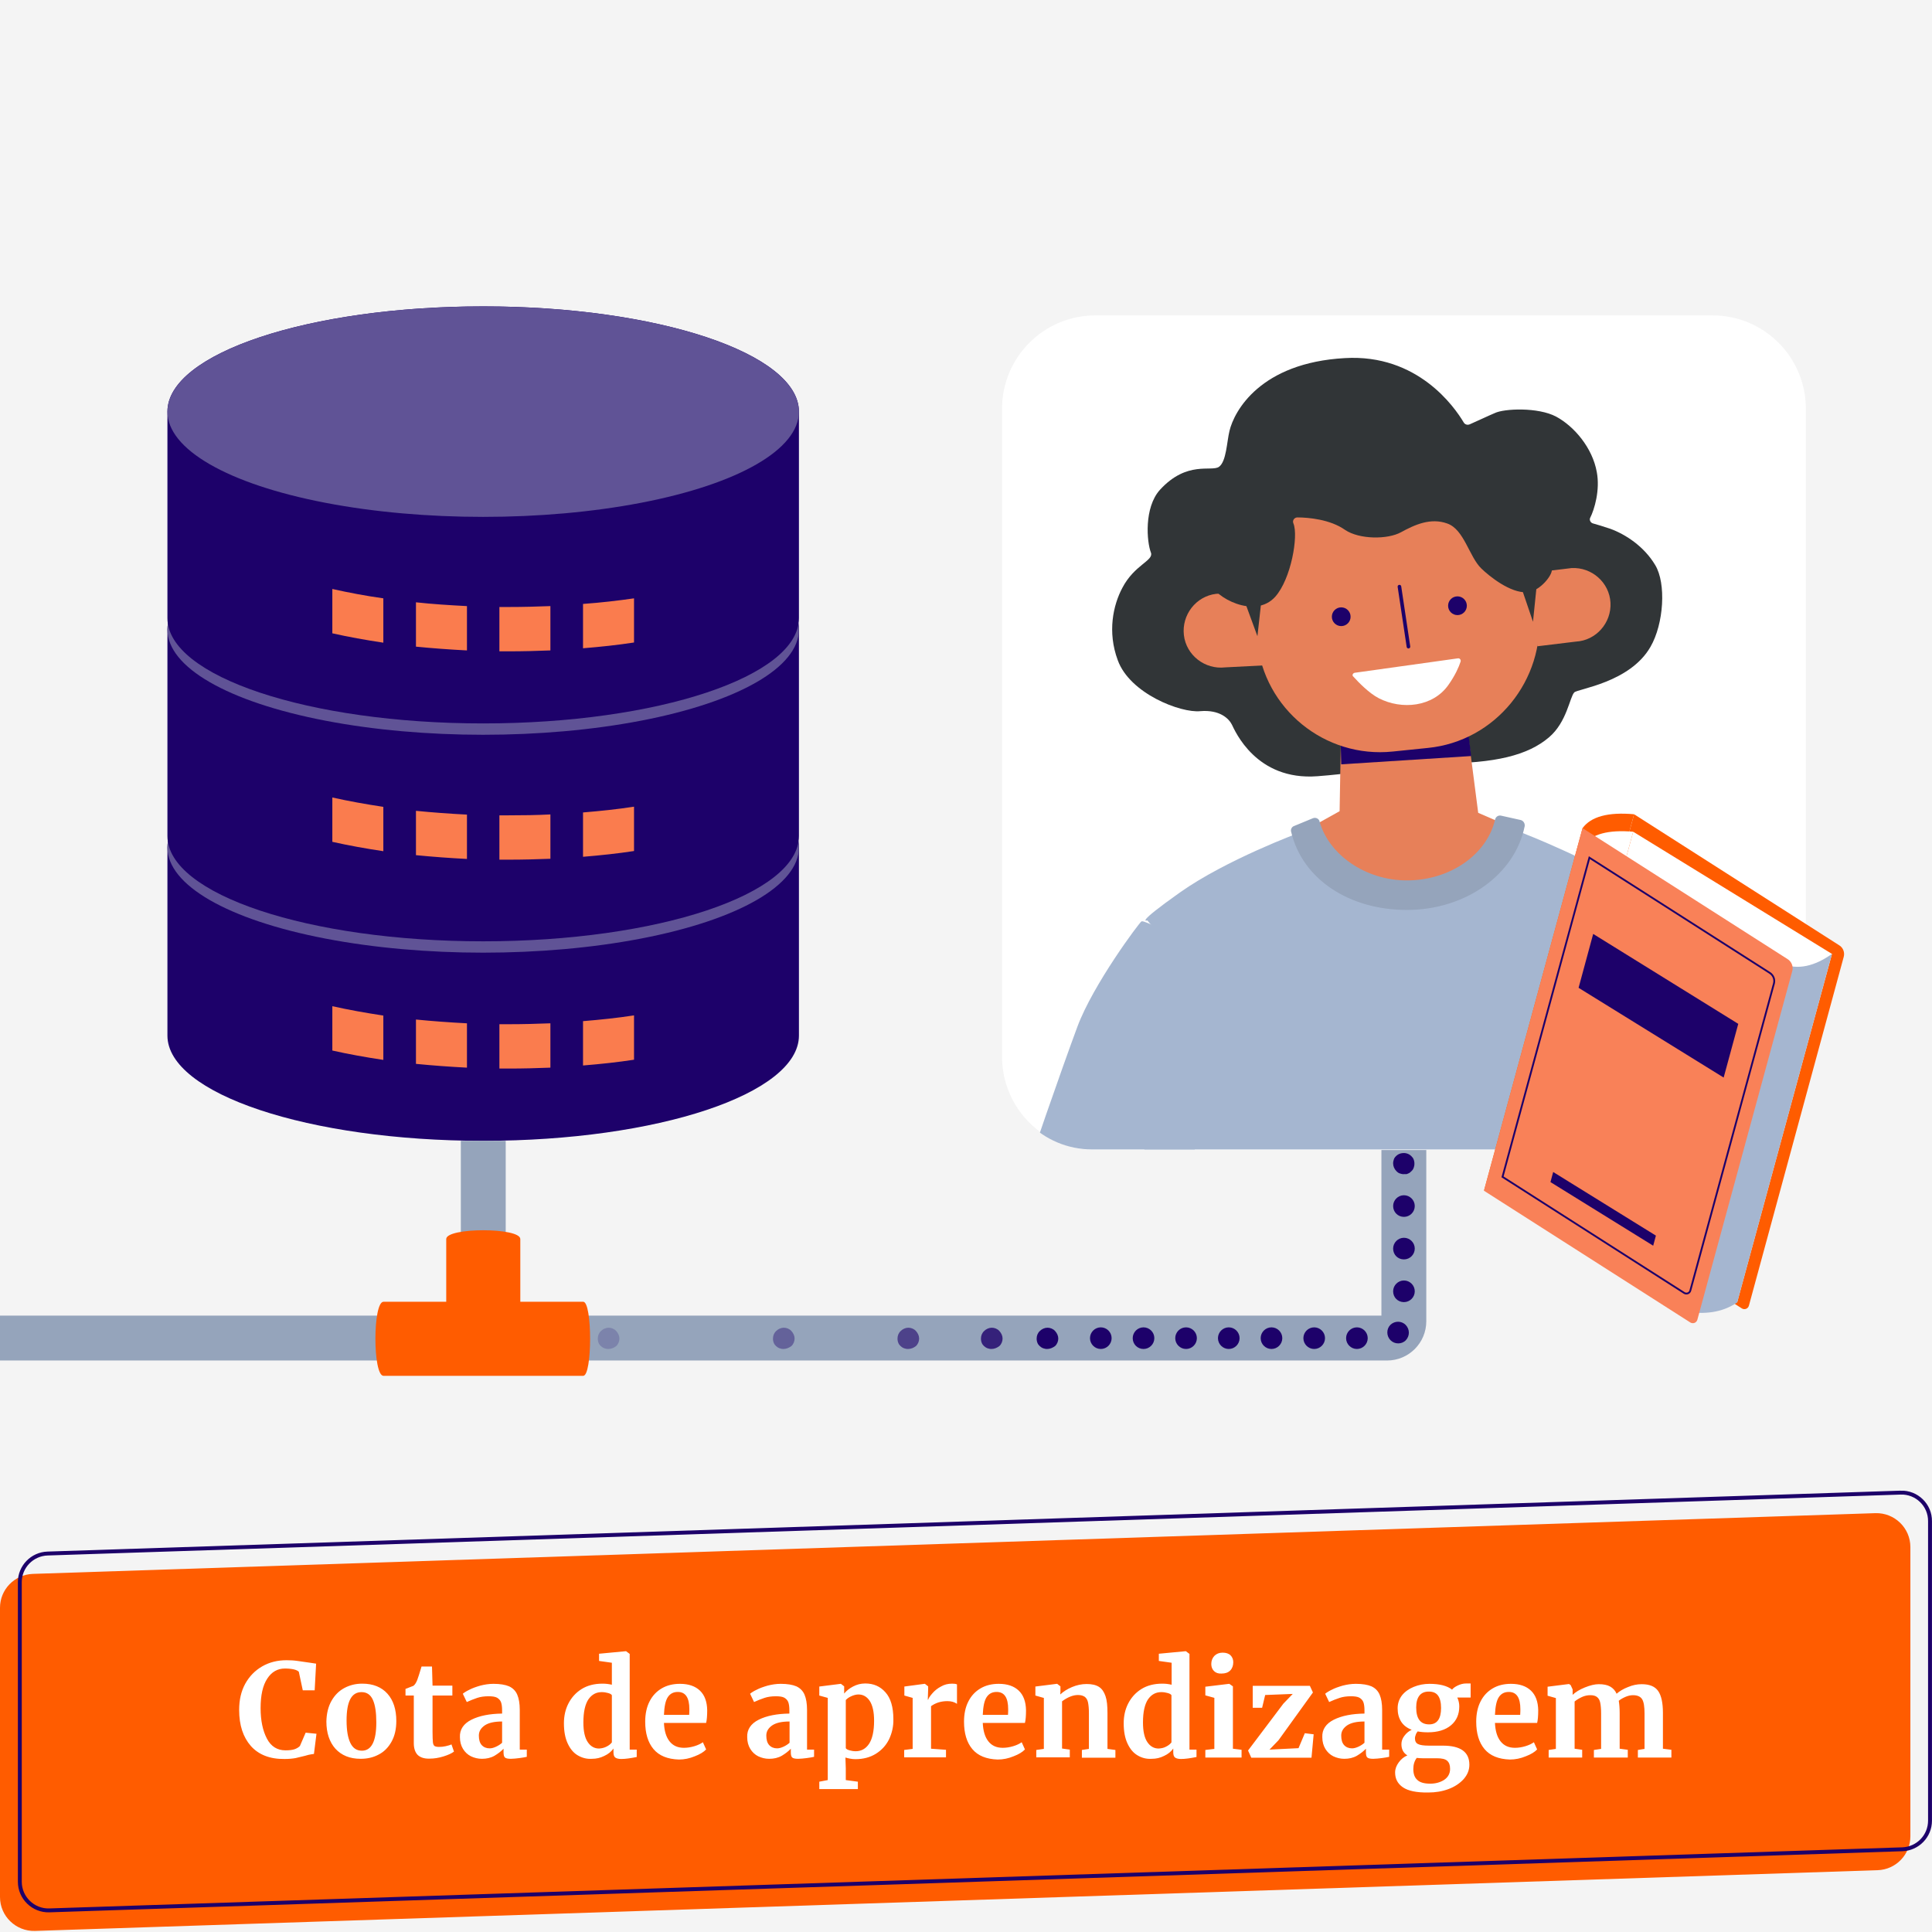 <svg id="Layer_1" xmlns="http://www.w3.org/2000/svg" xmlns:xlink="http://www.w3.org/1999/xlink" viewBox="0 0 1072 1072"><style>.st0{fill:#f4f4f4}.st1{fill:#1d016a}.st2{fill:none;stroke:#ff5c00;stroke-width:1.01;stroke-miterlimit:10}.st3{fill:#605396}.st6{fill:#ff5c00}.st7{fill:none;stroke:#1d016a;stroke-width:1.01;stroke-miterlimit:10}.st8{fill:#f98158}.st9{fill:#fa7c4e}.st12{fill:#95a4bb}.st17{fill:#fff}.st19{fill:#a5b6d0}.st20{fill:#313537}.st21{fill:#e78059}</style><path class="st0" d="M0 0h1072v1072H0V0z"/><path class="st1" d="M1678.2 387l-85.5 6.2c-2 .1-3.6-1.4-3.6-3.4v-85.5c0-1.8 1.4-3.2 3.1-3.4l85.5-6.2c2-.1 3.6 1.4 3.6 3.4v85.5c0 1.8-1.4 3.3-3.1 3.4z"/><path class="st2" d="M1682.9 382.6l-85.5 6.2c-2 .1-3.6-1.4-3.6-3.4V300c0-1.8 1.4-3.2 3.1-3.4l85.5-6.2c2-.1 3.6 1.4 3.6 3.4v85.5c0 1.7-1.3 3.2-3.1 3.3z"/><path class="st3" d="M1565.9 395.2l-47.5 3.5c-1.1.1-2-.8-2-1.9v-47.4c0-1 .8-1.8 1.7-1.9l47.5-3.5c1.1-.1 2 .8 2 1.9v47.4c.1 1.1-.7 1.9-1.7 1.9z"/><path class="st2" d="M1569.2 392.1l-47.5 3.5c-1.1.1-2-.8-2-1.9v-47.4c0-1 .8-1.8 1.7-1.9l47.5-3.5c1.1-.1 2 .8 2 1.9v47.4c.1 1.1-.7 1.9-1.7 1.9z"/><path d="M1753.5 381.3l-47.5 3.5c-1.1.1-2-.8-2-1.9v-47.4c0-1 .8-1.8 1.7-1.9l47.5-3.5c1.1-.1 2 .8 2 1.9v47.4c0 1-.7 1.8-1.7 1.9z" fill="#55468f"/><path class="st2" d="M1756.8 378.2l-47.5 3.5c-1.1.1-2-.8-2-1.9v-47.4c0-1 .8-1.8 1.7-1.9l47.5-3.5c1.1-.1 2 .8 2 1.9v47.4c0 1-.7 1.8-1.7 1.9z"/><path d="M2019.6 519.7l-85.5 6.2c-2 .1-3.6-1.4-3.6-3.4V437c0-1.8 1.4-3.2 3.1-3.4l85.5-6.2c2-.1 3.6 1.4 3.6 3.4v85.5c0 1.8-1.4 3.3-3.1 3.4z" fill="#303537"/><path class="st2" d="M2024.3 515.4l-85.5 6.2c-2 .1-3.6-1.4-3.6-3.4v-85.5c0-1.8 1.4-3.2 3.1-3.4l85.5-6.2c2-.1 3.6 1.4 3.6 3.4V512c0 1.8-1.3 3.2-3.1 3.4z"/><path class="st0" d="M1946.4 410.7l-85.5 6.2c-2 .1-3.6-1.4-3.6-3.4V328c0-1.8 1.4-3.2 3.1-3.4l85.5-6.2c2-.1 3.6 1.4 3.6 3.4v85.5c0 1.8-1.4 3.3-3.1 3.4z"/><path class="st2" d="M1951.1 406.3l-85.5 6.2c-2 .1-3.6-1.4-3.6-3.4v-85.5c0-1.8 1.4-3.2 3.1-3.4l85.5-6.2c2-.1 3.6 1.4 3.6 3.4V403c0 1.7-1.4 3.2-3.1 3.3z"/><path class="st6" d="M1677.8 523.7l-85.5 6.2c-2 .1-3.6-1.4-3.6-3.4V441c0-1.8 1.4-3.2 3.1-3.4l85.5-6.2c2-.1 3.6 1.4 3.6 3.4v85.5c0 1.8-1.3 3.2-3.1 3.4z"/><path class="st7" d="M1682.5 519.3l-85.5 6.2c-2 .1-3.6-1.4-3.6-3.4v-85.5c0-1.8 1.4-3.2 3.1-3.4l85.5-6.2c2-.1 3.6 1.4 3.6 3.4v85.5c0 1.8-1.3 3.3-3.1 3.4z"/><path class="st8" d="M1565.6 531.9l-47.5 3.5c-1.1.1-2-.8-2-1.9v-47.4c0-1 .8-1.8 1.7-1.9l47.5-3.5c1.1-.1 2 .8 2 1.9V530c0 1-.8 1.8-1.7 1.9z"/><path class="st7" d="M1568.8 528.8l-47.5 3.5c-1.1.1-2-.8-2-1.9V483c0-1 .8-1.8 1.7-1.9l47.5-3.5c1.1-.1 2 .8 2 1.9v47.4c.1 1-.7 1.8-1.7 1.9z"/><path class="st9" d="M1753.1 518l-47.5 3.5c-1.1.1-2-.8-2-1.9v-47.4c0-1 .8-1.8 1.7-1.9l47.5-3.5c1.1-.1 2 .8 2 1.9v47.4c0 1-.7 1.8-1.7 1.9z"/><path class="st7" d="M1756.4 514.9l-47.5 3.5c-1.1.1-2-.8-2-1.9V469c0-1 .8-1.8 1.7-1.9l47.5-3.5c1.1-.1 2 .8 2 1.9V513c0 1-.7 1.8-1.7 1.9z"/><path class="st6" d="M1040.6 839.6L18.2 873.3C8 873.7 0 882 0 892.1v160.5c0 10.6 8.8 19.1 19.4 18.8l1022.4-33.7c10.1-.3 18.2-8.6 18.2-18.8V858.4c0-10.6-8.8-19.1-19.4-18.8z"/><path d="M1054.6 828.2L26.4 862c-8.6.3-15.4 7.3-15.4 15.9v166.2c0 9 7.5 16.2 16.4 15.9l1028.1-33.9c8.6-.3 15.4-7.3 15.4-15.9V844.1c.1-9-7.4-16.2-16.3-15.9z" fill="none" stroke="#1d016a" stroke-width="2.169" stroke-miterlimit="10"/><path d="M1249 344v-30" fill="none"/><path class="st1" d="M268.1 411.8c-96.8 0-175.2 26.1-175.2 58.4v104.4c0 32.3 78.4 58.4 175.2 58.4s175.2-26.1 175.2-58.4V470.2c0-32.3-78.4-58.4-175.2-58.4z"/><ellipse class="st3" cx="268.1" cy="470.2" rx="175.2" ry="58.4"/><path class="st1" d="M268.1 290.9c-96.8 0-175.2 26.1-175.2 58.4v114.6c0 32.3 78.4 58.4 175.2 58.4s175.2-26.1 175.2-58.4V349.3c0-32.3-78.4-58.4-175.2-58.4z"/><ellipse class="st3" cx="268.1" cy="349.3" rx="175.2" ry="58.4"/><path class="st1" d="M268.1 170c-96.8 0-175.2 26.1-175.2 58.4V343c0 32.3 78.4 58.4 175.2 58.4s175.2-26.1 175.2-58.4V228.4c0-32.3-78.4-58.4-175.2-58.4z"/><ellipse class="st3" cx="268.1" cy="228.4" rx="175.2" ry="58.4"/><path class="st9" d="M323.5 335.1v24.6c9.8-.8 19.2-1.8 28.3-3.2V332c-9.1 1.3-18.5 2.4-28.3 3.1zm-41.3 1.7h-5.1v24.6h5.1c7.9 0 15.6-.2 23.2-.5v-24.6c-7.6.3-15.3.5-23.2.5zm-51.4-2.6v24.6c9.1.9 18.6 1.6 28.3 2.1v-24.6c-9.7-.5-19.2-1.1-28.3-2.1zm-46.4-7.4v24.6c8.9 2 18.3 3.7 28.3 5.2V332c-9.9-1.4-19.4-3.2-28.3-5.2zM323.5 450.8v24.6c9.8-.8 19.2-1.8 28.3-3.2v-24.6c-9.1 1.4-18.5 2.4-28.3 3.2zm-41.3 1.6h-5.1V477h5.1c7.9 0 15.6-.2 23.2-.5v-24.6c-7.6.4-15.3.5-23.2.5zm-51.4-2.5v24.6c9.1.9 18.6 1.6 28.3 2.1V452c-9.7-.5-19.2-1.2-28.3-2.1zm-46.4-7.4v24.6c8.9 2 18.3 3.7 28.3 5.2v-24.6c-9.9-1.5-19.4-3.2-28.3-5.2zM323.5 566.6v24.6c9.8-.8 19.2-1.8 28.3-3.2v-24.6c-9.1 1.4-18.5 2.4-28.3 3.2zm-41.3 1.7h-5.1v24.6h5.1c7.9 0 15.6-.2 23.2-.5v-24.6c-7.6.3-15.3.5-23.2.5zm-51.4-2.6v24.6c9.1.9 18.6 1.6 28.3 2.1v-24.6c-9.7-.5-19.2-1.2-28.3-2.1zm-46.4-7.4v24.6c8.9 2 18.3 3.7 28.3 5.2v-24.6c-9.9-1.5-19.4-3.2-28.3-5.2z"/><path class="st12" d="M766.5 633v97H280.6v-97h-24.9v97H0v24.9h769.6c12.1 0 21.8-9.8 21.8-21.8V633h-24.9z"/><path class="st6" d="M288.7 722.3v-34.8c0-6.5-41.1-6.5-41.1 0v34.8h-34.8c-6 0-6 41.1 0 41.1h110.8c5.1 0 5.1-41.1 0-41.1h-34.9z"/><g><path class="st1" d="M779 651.5c-.4 0-.8 0-1.2-.1s-.8-.2-1.1-.3-.7-.3-1-.5-.6-.5-.9-.8c-1.1-1.1-1.8-2.7-1.8-4.2 0-.4 0-.8.1-1.2s.2-.8.3-1.1c.1-.4.3-.7.5-1s.5-.6.8-.9c.3-.3.6-.5.9-.7.3-.2.7-.4 1-.5.4-.1.7-.3 1.1-.3 2-.4 4 .2 5.4 1.6.3.3.5.6.8.9.2.3.4.7.5 1 .1.4.3.7.3 1.1.1.4.1.8.1 1.2s0 .8-.1 1.2-.2.8-.3 1.1c-.2.4-.3.7-.5 1s-.5.6-.8.9c-.3.3-.6.5-.9.8-.3.2-.7.4-1 .5-.4.2-.7.3-1.1.3-.3-.1-.8 0-1.1 0zm-32.1 91c0-3.3 2.7-6 6-6s6 2.7 6 6-2.7 6-6 6-6-2.7-6-6zm-23.7 0c0-3.3 2.7-6 6-6s6 2.7 6 6-2.7 6-6 6-6-2.7-6-6zm-23.7 0c0-3.3 2.7-6 6-6s6 2.7 6 6-2.7 6-6 6-6-2.7-6-6zm-23.7 0c0-3.3 2.7-6 6-6s6 2.7 6 6-2.7 6-6 6-6-2.7-6-6zm-23.7 0c0-3.3 2.7-6 6-6s6 2.7 6 6-2.7 6-6 6-6-2.7-6-6zm-23.6 0c0-3.3 2.7-6 6-6s6 2.7 6 6-2.7 6-6 6c-3.4 0-6-2.7-6-6zm-23.7 0c0-3.3 2.7-6 6-6s6 2.7 6 6-2.7 6-6 6-6-2.7-6-6zm166.7 1.1c-2.3-2.4-2.3-6.2 0-8.5 2.4-2.3 6.2-2.3 8.5.1s2.3 6.1 0 8.5c-1.2 1.2-2.7 1.7-4.2 1.7-1.6 0-3.1-.6-4.3-1.8zm1.5-27.1c0-3.3 2.7-6 6-6s6 2.7 6 6-2.7 6-6 6c-3.4 0-6-2.6-6-6zm0-23.7c0-3.3 2.7-6 6-6s6 2.7 6 6-2.7 6-6 6c-3.4 0-6-2.6-6-6zm0-23.6c0-3.3 2.7-6 6-6s6 2.7 6 6-2.7 6-6 6c-3.4 0-6-2.7-6-6zm-191.9 79.3c-.4 0-.8 0-1.2-.1s-.8-.2-1.1-.3c-.4-.2-.7-.3-1-.5s-.6-.5-.9-.7c-.3-.3-.5-.6-.8-.9-.2-.3-.4-.7-.5-1-.1-.4-.3-.7-.3-1.1-.1-.4-.1-.8-.1-1.2 0-1.6.6-3.1 1.8-4.2 1.1-1.1 2.7-1.8 4.2-1.8s3.1.6 4.2 1.8 1.8 2.7 1.8 4.2-.6 3.1-1.8 4.2c-1.2.9-2.8 1.6-4.3 1.6z"/><path d="M550.2 748.5c-.4 0-.8 0-1.2-.1s-.8-.2-1.1-.3c-.4-.2-.7-.3-1-.5s-.6-.5-.9-.7c-.3-.3-.5-.6-.8-.9-.2-.3-.4-.7-.5-1-.1-.4-.3-.7-.3-1.1-.1-.4-.1-.8-.1-1.2 0-1.6.6-3.1 1.8-4.2 1.1-1.1 2.7-1.8 4.2-1.8s3.1.6 4.2 1.8 1.8 2.7 1.8 4.2-.6 3.1-1.8 4.2c-1.2.9-2.7 1.6-4.3 1.6z" opacity=".8" fill="#1d016a"/><path d="M503.9 748.5c-.4 0-.8 0-1.2-.1-.4-.1-.8-.2-1.1-.3-.4-.2-.7-.3-1-.5s-.6-.5-.9-.7c-.3-.3-.5-.6-.8-.9-.2-.3-.4-.7-.5-1-.1-.4-.3-.7-.3-1.1-.1-.4-.1-.8-.1-1.2 0-1.6.6-3.1 1.8-4.2 1.1-1.1 2.7-1.8 4.2-1.8s3.1.6 4.2 1.8 1.8 2.7 1.8 4.2-.6 3.1-1.8 4.2c-1.1.9-2.7 1.6-4.3 1.6z" opacity=".6" fill="#1d016a"/><path d="M434.8 748.5c-.4 0-.8 0-1.2-.1-.4-.1-.8-.2-1.1-.3-.4-.2-.7-.3-1-.5s-.6-.5-.9-.7c-.3-.3-.5-.6-.8-.9-.2-.3-.4-.7-.5-1-.1-.4-.3-.7-.3-1.1-.1-.4-.1-.8-.1-1.2 0-1.6.6-3.1 1.8-4.2 1.1-1.1 2.7-1.8 4.2-1.8s3.1.6 4.2 1.8 1.8 2.7 1.8 4.2-.6 3.1-1.8 4.2c-1.2.9-2.8 1.6-4.3 1.6z" opacity=".4" fill="#1d016a"/><path d="M337.6 748.5c-.4 0-.8 0-1.2-.1-.4-.1-.8-.2-1.1-.3-.4-.2-.7-.3-1-.5s-.6-.5-.9-.7c-.3-.3-.5-.6-.8-.9-.2-.3-.4-.7-.5-1-.1-.4-.3-.7-.3-1.1-.1-.4-.1-.8-.1-1.2 0-1.6.6-3.1 1.8-4.2 1.1-1.1 2.7-1.8 4.2-1.8s3.1.6 4.2 1.8 1.8 2.7 1.8 4.2-.6 3.1-1.8 4.2c-1.1.9-2.7 1.6-4.3 1.6z" opacity=".2" fill="#1d016a"/></g><g><path class="st17" d="M950.2 175H607.8c-28.5 0-51.8 23.1-51.8 51.8v359.5c0 28.5 23.1 51.8 51.8 51.8h342.4c28.5 0 51.8-23.1 51.8-51.8V226.6c-.1-28.5-23.2-51.6-51.8-51.6z"/><defs><path id="SVGID_1_" d="M952 175H606.1c-27.6 0-49.9 22.3-49.9 49.9v363c0 27.6 22.3 49.9 49.9 49.9H952c27.6 0 49.9-22.3 49.9-49.9v-363c0-27.5-22.3-49.9-49.9-49.9z"/></defs><clipPath id="SVGID_00000143581545407380493290000016013863075299721601_"><use xlink:href="#SVGID_1_" overflow="visible"/></clipPath><g clip-path="url(#SVGID_00000143581545407380493290000016013863075299721601_)"><path class="st19" d="M922 512.2l-97.7-24.9s-21.8 13.6-48 10.2c-26.3-3.4-55.5-35.4-55.5-35.4s-40.4 14.9-66.1 33.1c-25.7 18.2-18.1 15.5-18.1 15.5l12.3 14.7-19.5 157.1s88.1 39.3 115.2 39.3c27.2 0 130.5-8.4 130.5-8.4L920 608.1l2.8-76-.8-19.9"/><path class="st19" d="M844.6 462.1l-41.5 35.4-22 27.2 76 29s67.2-33 71.7-43c.6-1.5-8.8-9.3-18.1-15.5-25.9-17.6-66.1-33.1-66.1-33.1"/><path class="st20" d="M815.6 235.4c-1.3.6-2.8.2-3.5-1.1-5-8.4-25.5-38-65.9-35.6-46.9 2.6-61.4 29.4-64 40.4-1.5 6.1-1.7 16.9-5.8 19.9s-17.7-3.7-32.8 12.8c-8.9 9.9-7.3 28.9-5 34.8 1.7 4.5-9.1 6.7-15.8 19.5-5.2 9.7-8.4 24.6-2.6 40.2 6.7 18.6 35 29.4 45.8 28.3 10.8-.9 15.8 4.1 17.5 7.4 1.7 3.4 13.4 31.3 47.5 28.7 34.1-2.6 37-7.1 67.8-7.1s49-4.5 60.7-14.5c9.9-8.4 11.5-22.3 14-24.9 1.9-2 30.9-5.4 42.3-25.3 7.4-12.8 8.8-35.2 2.6-45.4-6.1-10.2-16.2-16.9-24.9-20.1-4.5-1.5-7.6-2.4-9.7-3-1.3-.4-2-1.9-1.5-3 2.4-4.7 5.6-15.5 3.7-25.5-2.4-13.4-12.5-25.3-22.5-30.7-10.1-5.4-29-4.5-34.1-2-3.6 1.5-10.3 4.7-13.8 6.2z"/><path class="st21" d="M820.2 451l-6-46.5-70.2 5.4-.7 40.2-14 7.8s6.1 23.8 26.3 32.8c21.2 9.5 46.7 7.4 57.2 1.5 5.8-3.4 18.8-15.8 21.6-23.8s2.6-10.1 2.6-10.1l-16.8-7.3z"/><path class="st12" d="M780.6 504.9c-31.7 0-57.9-16.8-64.2-43.4-.4-1.3.4-2.8 1.7-3.2l10.4-4.3c1.5-.6 3.4.2 3.7 1.9 5.2 18.4 25.5 32.6 48.4 32.6 24 0 44.5-14.3 49-33.9.4-1.5 1.9-2.4 3.4-2l10.8 2.4c1.5.4 2.4 1.9 2.2 3.4-5.5 27.2-33.1 46.5-65.4 46.5z"/><path class="st1" d="M816.3 419.5l-72.1 4.6-.5-19.7 70.6-1.1 2 16.2z"/><path class="st21" d="M792.3 415l-19.5 2c-37.6 3.9-71.5-23.6-75.2-61.3l-6.7-71.1c-.2-2 1.3-3.9 3.4-4.1l148.8-15.3c2-.2 3.9 1.3 4.1 3.4l6.7 71.1c3.4 37.7-24.2 71.6-61.6 75.3z"/><path class="st21" d="M696.2 328.4l-21.4 1.1c-11.2 1.3-19.2 11.7-17.9 22.9 1.3 11.2 11.7 19.2 22.9 17.9l21.4-1.1m149.4-51.4l21.4-2.6c11.2-.6 21 8 21.6 19.2s-8 21-19.2 21.6l-21.4 2.6"/><path class="st20" d="M719.9 287.1c-1.7 0-3 1.7-2.2 3.4 2.8 6.9-1.3 30.7-10.1 40.6-11.5 12.8-33.9 0-35.9-7.4s-4.3-49.2 7.3-54.5c11.5-5.4 48.6-16.2 61.4-17.5 12.8-1.3 70.2-3.4 85.6 0 15.5 3.4 34.4 13.4 35 22.9.6 7.1 2.2 30.2 0 42.3-.7 3.7-7.4 11.5-13.8 11.7-9.1.6-20.9-8.9-25.3-13.2-6.7-6.5-9.5-21.6-18.8-24.9-9.3-3.4-18.2.7-25.7 4.8-7.4 4.1-23.1 4.1-31.1-1.3-8.2-5.8-20.3-6.9-26.4-6.9z"/><circle class="st1" cx="744.2" cy="342.2" r="5.2"/><circle class="st1" cx="808.7" cy="336.1" r="5.2"/><path d="M776.5 325.5l5 33.3" fill="none" stroke="#1d016a" stroke-width="2" stroke-linecap="round" stroke-linejoin="round" stroke-miterlimit="10"/><path class="st17" d="M751.7 373.3l57.2-8c1.1-.2 1.9.9 1.5 1.9-.9 2.8-3 7.6-6.7 12.8-8.6 12.3-25.9 14-38.7 7.4-5.4-2.8-11.2-8.8-14-11.9-1-.7-.4-2 .7-2.2z"/><path class="st20" d="M688.2 327.1l9.5 25.9 3.5-31.4-13 5.5zm152.1-12.4l10.3 30.3 3.1-30.3h-13.4z"/><path id="XMLID_00000023968369030913912150000002111537332282199444_" class="st19" d="M996.1 659.5c3.5 11.7 7.8 31.1 5.6 32.2l-21.4-2-95.7-12.8s2.2-17.1 3.4-20.7c.9-3 10.1-5.8 13.2-6.5.4-.2.6-.7.2-.9l-2.8-3c-.4-.4 0-.9.4-.9l47.1 3.7-44.5-3.7s-8.8-27.6-10.8-34.3c-2-6.5-16.9-43.4-16.9-43.4l36.9-42.6 7.4-6.7 5.6-4.1s4.5-2.8 6-2c1.3.7 26.8 34.8 35.6 58.5 8.6 23.3 27.2 77.4 30.7 89.2z"/><path id="XMLID_00000129169526300607012620000003251052210181848210_" class="st19" d="M639.8 513.5l49.2 53.6s-14.7 36.1-16.8 42.6-11.4 34.6-11.4 34.6l-6.7 10.1-1.9 4.1s-66.5 23.3-75.4 26.3-16.4 9.9-16.4 9.9c-2.2-1.1 2.8-23.6 6.3-35.4s22.3-65.9 31.1-89.6c8.8-23.6 34.3-57.7 35.6-58.5 1.2-.3 6.4 2.3 6.4 2.3z"/></g></g><g><path class="st6" d="M1020.5 524.5l-113.8-72.7L852 652.9 966.5 726c1.5.9 3.4.2 3.9-1.5L1023 531c.7-2.5-.3-5.2-2.5-6.5z"/><path class="st6" d="M906.7 451.8c-14.4-1.3-23.9 1.3-28.6 7.7l-54.7 201.2c5.8-6 13.7-10.1 28.6-7.7l54.7-201.2z"/><path class="st17" d="M1016.5 529.3l-110.3-67.8-52.6 193.4 110.3 67.7 52.6-193.3z"/><path class="st17" d="M906.2 461.5c-13.8-1.2-23 1.3-27.5 7.4l-52.6 193.4c5.6-5.8 13.2-9.7 27.5-7.4l52.6-193.4z"/><path class="st19" d="M988.6 534.6c9 3.9 18.4 1.4 27.9-5.3l-52.6 193.4c-8.9 6-18.4 6.4-27.9 5.3l52.6-193.4z"/><path class="st8" d="M991.9 532.2l-113.8-72.7-54.7 201.2 114.5 73.1c1.5.9 3.4.2 3.9-1.5l52.7-193.6c.6-2.5-.4-5.1-2.6-6.5z"/><path class="st7" d="M982.1 539.9l-100.2-64L833.7 653l100.8 64.4c1.3.8 3 .2 3.4-1.3l46.4-170.4c.6-2.2-.3-4.5-2.2-5.8z"/><path class="st1" d="M956.4 597.9l-80.5-49.8 8.1-29.9 80.5 49.9-8.1 29.8zm-39.1 93.3l-57-35.3 1.5-5.6 57 35.3-1.5 5.6z"/></g><g><path class="st17" d="M139.2 968.8c-4.3-4.9-6.5-11.5-6.5-20 0-5.6 1.1-10.4 3.4-14.6 2.3-4.1 5.4-7.3 9.4-9.6s8.5-3.4 13.5-3.4c2.1 0 4.1.1 6.1.4 2 .3 4.3.6 7 1 2 .3 3.1.5 3.3.5l-.8 14.8H168l-2.2-10.3c-.5-.5-1.4-1-2.7-1.3-1.3-.3-3-.5-5-.5-4.1 0-7.4 1.9-9.8 5.6-2.5 3.8-3.7 9.2-3.7 16.4 0 6.9 1.2 12.5 3.5 16.9 2.3 4.4 5.8 6.5 10.3 6.5 2.2 0 3.8-.2 5-.6 1.2-.4 2.2-1 3-1.8l3.2-7.4 6 .6-1.4 11.2c-1 .1-2 .3-3 .5-1 .3-1.6.4-1.8.5-1.9.5-3.7.9-5.4 1.3-1.7.3-3.7.5-6.1.5-8.2.1-14.4-2.4-18.7-7.2zM183.9 943.8c1.8-3.2 4.2-5.6 7.2-7.2 3-1.6 6.3-2.4 9.9-2.4 6 0 10.7 1.9 14 5.6 3.3 3.7 4.9 8.8 4.9 15.1 0 4.6-.9 8.4-2.7 11.6-1.8 3.2-4.2 5.6-7.2 7.1-3 1.6-6.3 2.3-9.9 2.3-6 0-10.6-1.9-14-5.6-3.3-3.7-5-8.8-5-15.1.1-4.4 1-8.2 2.8-11.4zm24.9 11.9c0-5.5-.6-9.6-1.9-12.5-1.3-2.9-3.4-4.3-6.3-4.3-5.6 0-8.3 5.2-8.3 15.7 0 5.5.7 9.6 2.1 12.5 1.4 2.9 3.5 4.3 6.4 4.3 5.3 0 8-5.2 8-15.7zM231.8 973.8c-1.4-1.4-2.2-3.6-2.2-6.6v-26.4H225v-3.7c.4-.1 1.1-.4 2.1-.8s1.8-.7 2.3-.9c.8-.6 1.5-1.7 2.1-3.2.4-1 1.2-3.5 2.4-7.5h5.8l.3 10.6h11v5.5h-11V961c0 2.7.1 4.6.2 5.7.1 1.1.5 1.8.9 2.1.5.3 1.3.5 2.5.5s2.4-.1 3.7-.4 2.4-.6 3.2-1l1.4 4c-1.3 1-3.3 1.9-5.9 2.7-2.6.8-5.1 1.2-7.6 1.2-2.9.1-5.1-.6-6.6-2zM261.6 954.2c4.4-2.2 10.1-3.3 17-3.4v-1.7c0-2-.2-3.5-.6-4.6-.4-1.1-1.2-1.9-2.2-2.5-1.1-.6-2.7-.8-4.7-.8-2.4 0-4.5.3-6.3.9s-3.8 1.4-5.8 2.3l-2.2-4.6c.7-.6 1.9-1.4 3.6-2.2 1.7-.9 3.7-1.6 6.1-2.3 2.3-.6 4.8-1 7.3-1 3.7 0 6.6.5 8.7 1.4 2.1 1 3.6 2.5 4.5 4.6.9 2.1 1.4 4.9 1.4 8.5v22h3.9v4c-1 .2-2.3.5-4.1.7-1.8.2-3.3.4-4.7.4-1.6 0-2.7-.2-3.3-.7-.6-.5-.8-1.5-.8-3v-1.9c-1.3 1.4-3 2.7-5 3.9-2.1 1.2-4.4 1.7-7 1.7-2.2 0-4.2-.5-6.1-1.4-1.8-.9-3.3-2.3-4.4-4.1-1.1-1.8-1.7-4-1.7-6.5-.2-4.2 2-7.5 6.4-9.7zm13.6 15c1.3-.6 2.4-1.3 3.4-2.2v-11.8c-4.3 0-7.5.7-9.7 2.2-2.1 1.5-3.2 3.3-3.2 5.6s.5 4.1 1.6 5.3c1.1 1.2 2.6 1.8 4.4 1.8 1.1 0 2.2-.3 3.5-.9zM320.6 974c-2.4-1.4-4.2-3.6-5.6-6.6-1.4-3-2.1-6.7-2.1-11.2 0-4 .8-7.7 2.5-11s4.1-6 7.3-8 7.1-3 11.6-3c1.8 0 3.5.2 5.2.6v-12.2l-7.1-1v-4l14.8-1.4h.2l2 1.5v53.1h3.9v4.1c-3.5.7-6.3 1.1-8.6 1.1-1.5 0-2.6-.3-3.3-.8s-1-1.5-1-3v-2c-1.2 1.7-2.9 3.1-5.1 4.1-2.2 1.1-4.4 1.6-6.8 1.6-2.9.2-5.5-.5-7.9-1.9zm16-4.9c1.2-.6 2.2-1.4 2.9-2.3v-26.2c-.3-.5-1-.9-2.1-1.2-1.1-.3-2.2-.5-3.5-.5-3.1 0-5.5 1.3-7.4 4-1.8 2.7-2.8 6.9-2.8 12.8 0 4.9.8 8.5 2.4 10.9 1.6 2.4 3.7 3.6 6.3 3.6 1.5-.1 2.9-.4 4.2-1.1zM362.6 970.5c-3.1-3.7-4.6-8.8-4.6-15.2 0-4.3.8-8.1 2.4-11.2 1.6-3.2 3.9-5.6 6.8-7.3 2.9-1.7 6.3-2.5 10.1-2.5 4.8 0 8.5 1.3 11.1 3.8 2.6 2.5 3.9 6.1 4 10.8 0 3.2-.2 5.5-.6 7.1h-23.4c.2 4.4 1.2 7.8 3.1 10.2 1.9 2.4 4.5 3.6 8 3.6 1.9 0 3.8-.3 5.8-.9 2-.6 3.6-1.4 4.7-2.2l1.8 4c-1.3 1.4-3.4 2.7-6.3 3.8-2.9 1.2-5.8 1.8-8.8 1.8-6.3-.2-11-2.1-14.1-5.8zm19.8-19c.1-1.3.1-2.4.1-3.1 0-6.4-2.1-9.6-6.4-9.6-2.4 0-4.2.9-5.5 2.8-1.3 1.9-2 5.2-2.2 9.9h14zM421 954.2c4.4-2.2 10.1-3.3 17-3.4v-1.7c0-2-.2-3.5-.6-4.6-.4-1.1-1.2-1.9-2.2-2.5-1.1-.6-2.7-.8-4.7-.8-2.4 0-4.5.3-6.3.9-1.9.6-3.8 1.4-5.8 2.3l-2.2-4.6c.7-.6 1.9-1.4 3.6-2.2 1.7-.9 3.7-1.6 6.1-2.3 2.3-.6 4.8-1 7.3-1 3.7 0 6.6.5 8.7 1.4 2.1 1 3.6 2.5 4.5 4.6.9 2.1 1.4 4.9 1.4 8.5v22h3.9v4c-1 .2-2.3.5-4.1.7-1.8.2-3.3.4-4.7.4-1.6 0-2.7-.2-3.3-.7-.6-.5-.8-1.5-.8-3v-1.9c-1.3 1.4-3 2.7-5 3.9-2.1 1.2-4.4 1.7-7 1.7-2.2 0-4.2-.5-6.1-1.4-1.8-.9-3.3-2.3-4.4-4.1-1.1-1.8-1.7-4-1.7-6.5-.2-4.2 2-7.5 6.4-9.7zm13.7 15c1.3-.6 2.4-1.3 3.4-2.2v-11.8c-4.3 0-7.5.7-9.7 2.2-2.1 1.5-3.2 3.3-3.2 5.6s.5 4.1 1.6 5.3c1.1 1.2 2.6 1.8 4.4 1.8 1 0 2.2-.3 3.5-.9zM493.3 965.1c-1.7 3.4-4.1 6-7.3 8s-7 3-11.4 3c-1 0-2-.1-3-.3-1-.2-1.9-.4-2.5-.6l.2 6v6.5l6.7.9v4.1h-21.4v-4.1l4.7-.9v-45.6l-4.7-1.3v-5l11.9-1.5h.1l1.8 1.4v4c1.2-1.5 2.8-2.8 4.9-3.9s4.3-1.7 6.8-1.7c4.6 0 8.3 1.6 11.2 4.9 2.9 3.2 4.4 8.2 4.4 14.9.1 4.1-.8 7.8-2.4 11.2zm-21-23.9c-1.3.6-2.3 1.3-3 2.1V970c.3.5 1 .9 2.1 1.2 1 .3 2.2.5 3.4.5 3.1 0 5.6-1.4 7.4-4.1 1.8-2.7 2.8-7 2.8-12.8 0-4.9-.8-8.5-2.4-11-1.6-2.4-3.7-3.6-6.3-3.6-1.3 0-2.7.4-4 1zM501.7 971l4.7-.6v-28.3l-4.6-1.3v-5l11.2-1.5h.2l1.8 1.4v1.6l-.2 5.8h.2c.3-1 1.1-2.1 2.4-3.6 1.2-1.4 2.8-2.7 4.7-3.7 1.9-1.1 3.9-1.6 6.2-1.6 1.1 0 2 .1 2.7.4v10.8c-1.4-1-3.2-1.5-5.3-1.5-3.5 0-6.5.9-9.1 2.8v23.6l8.3.6v4.2h-23.2V971zM539.5 970.5c-3.1-3.7-4.6-8.8-4.6-15.2 0-4.3.8-8.1 2.4-11.2 1.6-3.2 3.9-5.6 6.8-7.3 2.9-1.7 6.3-2.5 10.1-2.5 4.8 0 8.5 1.3 11.1 3.8 2.6 2.5 3.9 6.1 4 10.8 0 3.2-.2 5.5-.6 7.1h-23.4c.2 4.4 1.2 7.8 3.1 10.2 1.9 2.4 4.5 3.6 8 3.6 1.9 0 3.8-.3 5.8-.9 2-.6 3.6-1.4 4.7-2.2l1.8 4c-1.3 1.4-3.4 2.7-6.3 3.8-2.9 1.2-5.8 1.8-8.8 1.8-6.3-.2-11-2.1-14.1-5.8zm19.8-19c.1-1.3.1-2.4.1-3.1 0-6.4-2.1-9.6-6.4-9.6-2.4 0-4.2.9-5.5 2.8-1.3 1.9-2 5.2-2.2 9.9h14zM579.1 942.1l-4.6-1.3v-5l11.9-1.5h.2l1.8 1.4v2.8l-.1 1.7c1.7-1.6 3.9-3 6.5-4.1s5.4-1.7 8.1-1.7c2.9 0 5.2.5 6.9 1.6 1.7 1.1 2.8 2.8 3.6 5.1s1.1 5.4 1.1 9.4v19.9l4.4.6v4.3h-18.6V971l3.9-.6v-19.9c0-2.5-.2-4.4-.5-5.9-.3-1.4-.9-2.4-1.8-3.1-.9-.6-2.1-1-3.8-1-2.7 0-5.7 1.2-8.8 3.5v26.2l4.3.6v4.3H575V971l4.2-.6v-28.3zM631.2 974c-2.4-1.4-4.2-3.6-5.6-6.6-1.4-3-2.1-6.7-2.1-11.2 0-4 .8-7.7 2.5-11s4.1-6 7.3-8 7.1-3 11.6-3c1.8 0 3.5.2 5.2.6v-12.2l-7.1-1v-4l14.8-1.4h.2l2 1.5v53.1h3.9v4.1c-3.5.7-6.3 1.1-8.6 1.1-1.5 0-2.6-.3-3.3-.8s-1-1.5-1-3v-2c-1.2 1.7-2.9 3.1-5.1 4.1-2.2 1.1-4.4 1.6-6.8 1.6-2.9.2-5.6-.5-7.9-1.9zm15.9-4.9c1.2-.6 2.2-1.4 2.9-2.3v-26.2c-.3-.5-1-.9-2.1-1.2-1.1-.3-2.2-.5-3.5-.5-3.1 0-5.5 1.3-7.4 4-1.8 2.7-2.8 6.9-2.8 12.8 0 4.9.8 8.5 2.4 10.9 1.6 2.4 3.7 3.6 6.3 3.6 1.6-.1 3-.4 4.2-1.1zM673.9 942.1l-5.1-1.4v-4.8l13.2-1.6h.1l2 1.4v34.6l4.8.6v4.3h-20.1V971l5-.6v-28.3zm-.3-14.9c-1-1-1.5-2.3-1.5-3.9 0-1.8.6-3.3 1.7-4.5 1.2-1.2 2.7-1.8 4.6-1.8 1.9 0 3.4.5 4.4 1.5 1 1 1.5 2.3 1.5 3.8 0 1.9-.6 3.5-1.7 4.6-1.2 1.2-2.8 1.7-4.8 1.7h-.1c-1.7.1-3.1-.4-4.1-1.4zM702 940.5l-1.7 7.1h-5.2v-12.2h31.7l1.7 3.7-19.1 26.5-5 5.2 16.1-.8 3.5-8.3 4.9.6-1.2 13h-33.4l-1.8-4 19.6-26 5.2-5.4-15.3.6zM740.1 954.2c4.4-2.2 10.1-3.3 17-3.4v-1.7c0-2-.2-3.5-.6-4.6-.4-1.1-1.2-1.9-2.2-2.5-1.1-.6-2.7-.8-4.7-.8-2.4 0-4.5.3-6.3.9-1.9.6-3.8 1.4-5.8 2.3l-2.2-4.6c.7-.6 1.9-1.4 3.6-2.2 1.7-.9 3.7-1.6 6.1-2.3 2.3-.6 4.8-1 7.3-1 3.7 0 6.6.5 8.7 1.4 2.1 1 3.6 2.5 4.5 4.6.9 2.1 1.4 4.9 1.4 8.5v22h3.9v4c-1 .2-2.3.5-4.1.7-1.8.2-3.3.4-4.7.4-1.6 0-2.7-.2-3.3-.7-.6-.5-.8-1.5-.8-3v-1.9c-1.3 1.4-3 2.7-5 3.9-2.1 1.2-4.4 1.7-7 1.7-2.2 0-4.2-.5-6.1-1.4-1.8-.9-3.3-2.3-4.4-4.1-1.1-1.8-1.7-4-1.7-6.5-.2-4.2 2-7.5 6.4-9.7zm13.6 15c1.3-.6 2.4-1.3 3.4-2.2v-11.8c-4.3 0-7.5.7-9.7 2.2-2.1 1.5-3.2 3.3-3.2 5.6s.5 4.1 1.6 5.3c1.1 1.2 2.6 1.8 4.4 1.8 1 0 2.2-.3 3.5-.9zM778.4 991.7c-2.9-2-4.3-4.7-4.3-8.2 0-2 .7-3.8 2-5.6s2.9-3.1 4.8-3.9c-2.2-1.3-3.3-3.4-3.3-6.2 0-1.6.5-3.2 1.6-4.6 1.1-1.5 2.4-2.6 4.1-3.4-2.6-1-4.6-2.5-5.9-4.6-1.3-2.1-1.9-4.5-1.9-7.3 0-2.7.8-5.1 2.4-7.2 1.6-2 3.8-3.6 6.5-4.7s5.6-1.7 8.8-1.7c5.6 0 9.8 1.1 12.5 3.2.6-.8 1.7-1.6 3.2-2.3 1.5-.7 3-1.1 4.6-1.1h2.5v7.8h-7.4c.7 1.5 1.1 3.2 1.1 4.9 0 4.4-1.5 7.9-4.6 10.5-3.1 2.6-7.4 3.9-12.8 3.9-2.3 0-4.1-.2-5.7-.5-.5.6-.9 1.3-1.1 2-.3.7-.4 1.3-.4 1.8 0 1.6.6 2.7 1.7 3.2 1.1.6 3.2.9 6.1.9h7.7c9.8 0 14.7 3.5 14.7 10.6 0 3-1.1 5.6-3.2 8-2.1 2.3-4.9 4.2-8.4 5.5-3.5 1.3-7.2 1.9-11.2 1.9-6.5.1-11.2-.9-14.1-2.9zm22.9-4.1c2.2-1.5 3.3-3.5 3.3-6.1 0-2.1-.5-3.5-1.6-4.5s-3-1.4-5.8-1.4h-7.8c-1.2 0-2.3-.1-3.3-.2-1.3 1.7-1.9 3.8-1.9 6.2 0 2.6.7 4.7 2.2 6 1.4 1.4 3.8 2.1 7.2 2.1 2.9 0 5.5-.7 7.7-2.1zm-1.7-39.9c0-3.1-.6-5.4-1.7-6.9s-2.8-2.2-5.1-2.2-4 .7-5.2 2.2c-1.2 1.5-1.8 3.7-1.8 6.6 0 6.3 2.4 9.4 7.2 9.4 4.4 0 6.6-3.1 6.6-9.1zM823.7 970.5c-3.1-3.7-4.6-8.8-4.6-15.2 0-4.3.8-8.1 2.4-11.2 1.6-3.2 3.9-5.6 6.8-7.3 2.9-1.7 6.3-2.5 10.1-2.5 4.8 0 8.5 1.3 11.1 3.8 2.6 2.5 3.9 6.1 4 10.8 0 3.2-.2 5.5-.6 7.1h-23.4c.2 4.4 1.2 7.8 3.1 10.2 1.9 2.4 4.5 3.6 8 3.6 1.9 0 3.8-.3 5.8-.9 2-.6 3.6-1.4 4.7-2.2l1.8 4c-1.3 1.4-3.4 2.7-6.3 3.8-2.9 1.2-5.8 1.8-8.8 1.8-6.3-.2-11-2.1-14.1-5.8zm19.8-19c.1-1.3.1-2.4.1-3.1 0-6.4-2.1-9.6-6.4-9.6-2.4 0-4.2.9-5.5 2.8-1.3 1.9-2 5.2-2.2 9.9h14zM859.3 971l4-.6v-28.2l-4.6-1.3v-5l11.9-1.5.9.6 1.1 2.4v3c1.6-1.5 3.8-2.9 6.8-4.1 3-1.2 5.5-1.8 7.7-1.8 2.6 0 4.7.4 6.3 1.3 1.6.9 2.8 2.2 3.6 4 1.6-1.4 3.7-2.7 6.3-3.7 2.6-1.1 5.1-1.6 7.6-1.6 4.3 0 7.3 1.2 9.1 3.7 1.8 2.5 2.7 6.6 2.7 12.2v19.9l4.7.6v4.3h-18.6V971l3.7-.6v-19.6c0-3.7-.4-6.4-1.3-7.9s-2.6-2.3-5.1-2.3c-1.3 0-2.7.3-4.1.9-1.4.6-2.7 1.3-3.8 2.2.3 1.8.5 4.1.5 6.8v19.8l4.5.6v4.3h-18.8V971l4-.6v-19.8c0-2.5-.2-4.4-.5-5.9-.3-1.4-.9-2.4-1.8-3.1s-2.1-1-3.7-1c-1.5 0-3.1.3-4.6 1-1.5.7-2.9 1.5-4.1 2.5v26.2l4.2.6v4.3h-18.6V971z"/></g></svg>